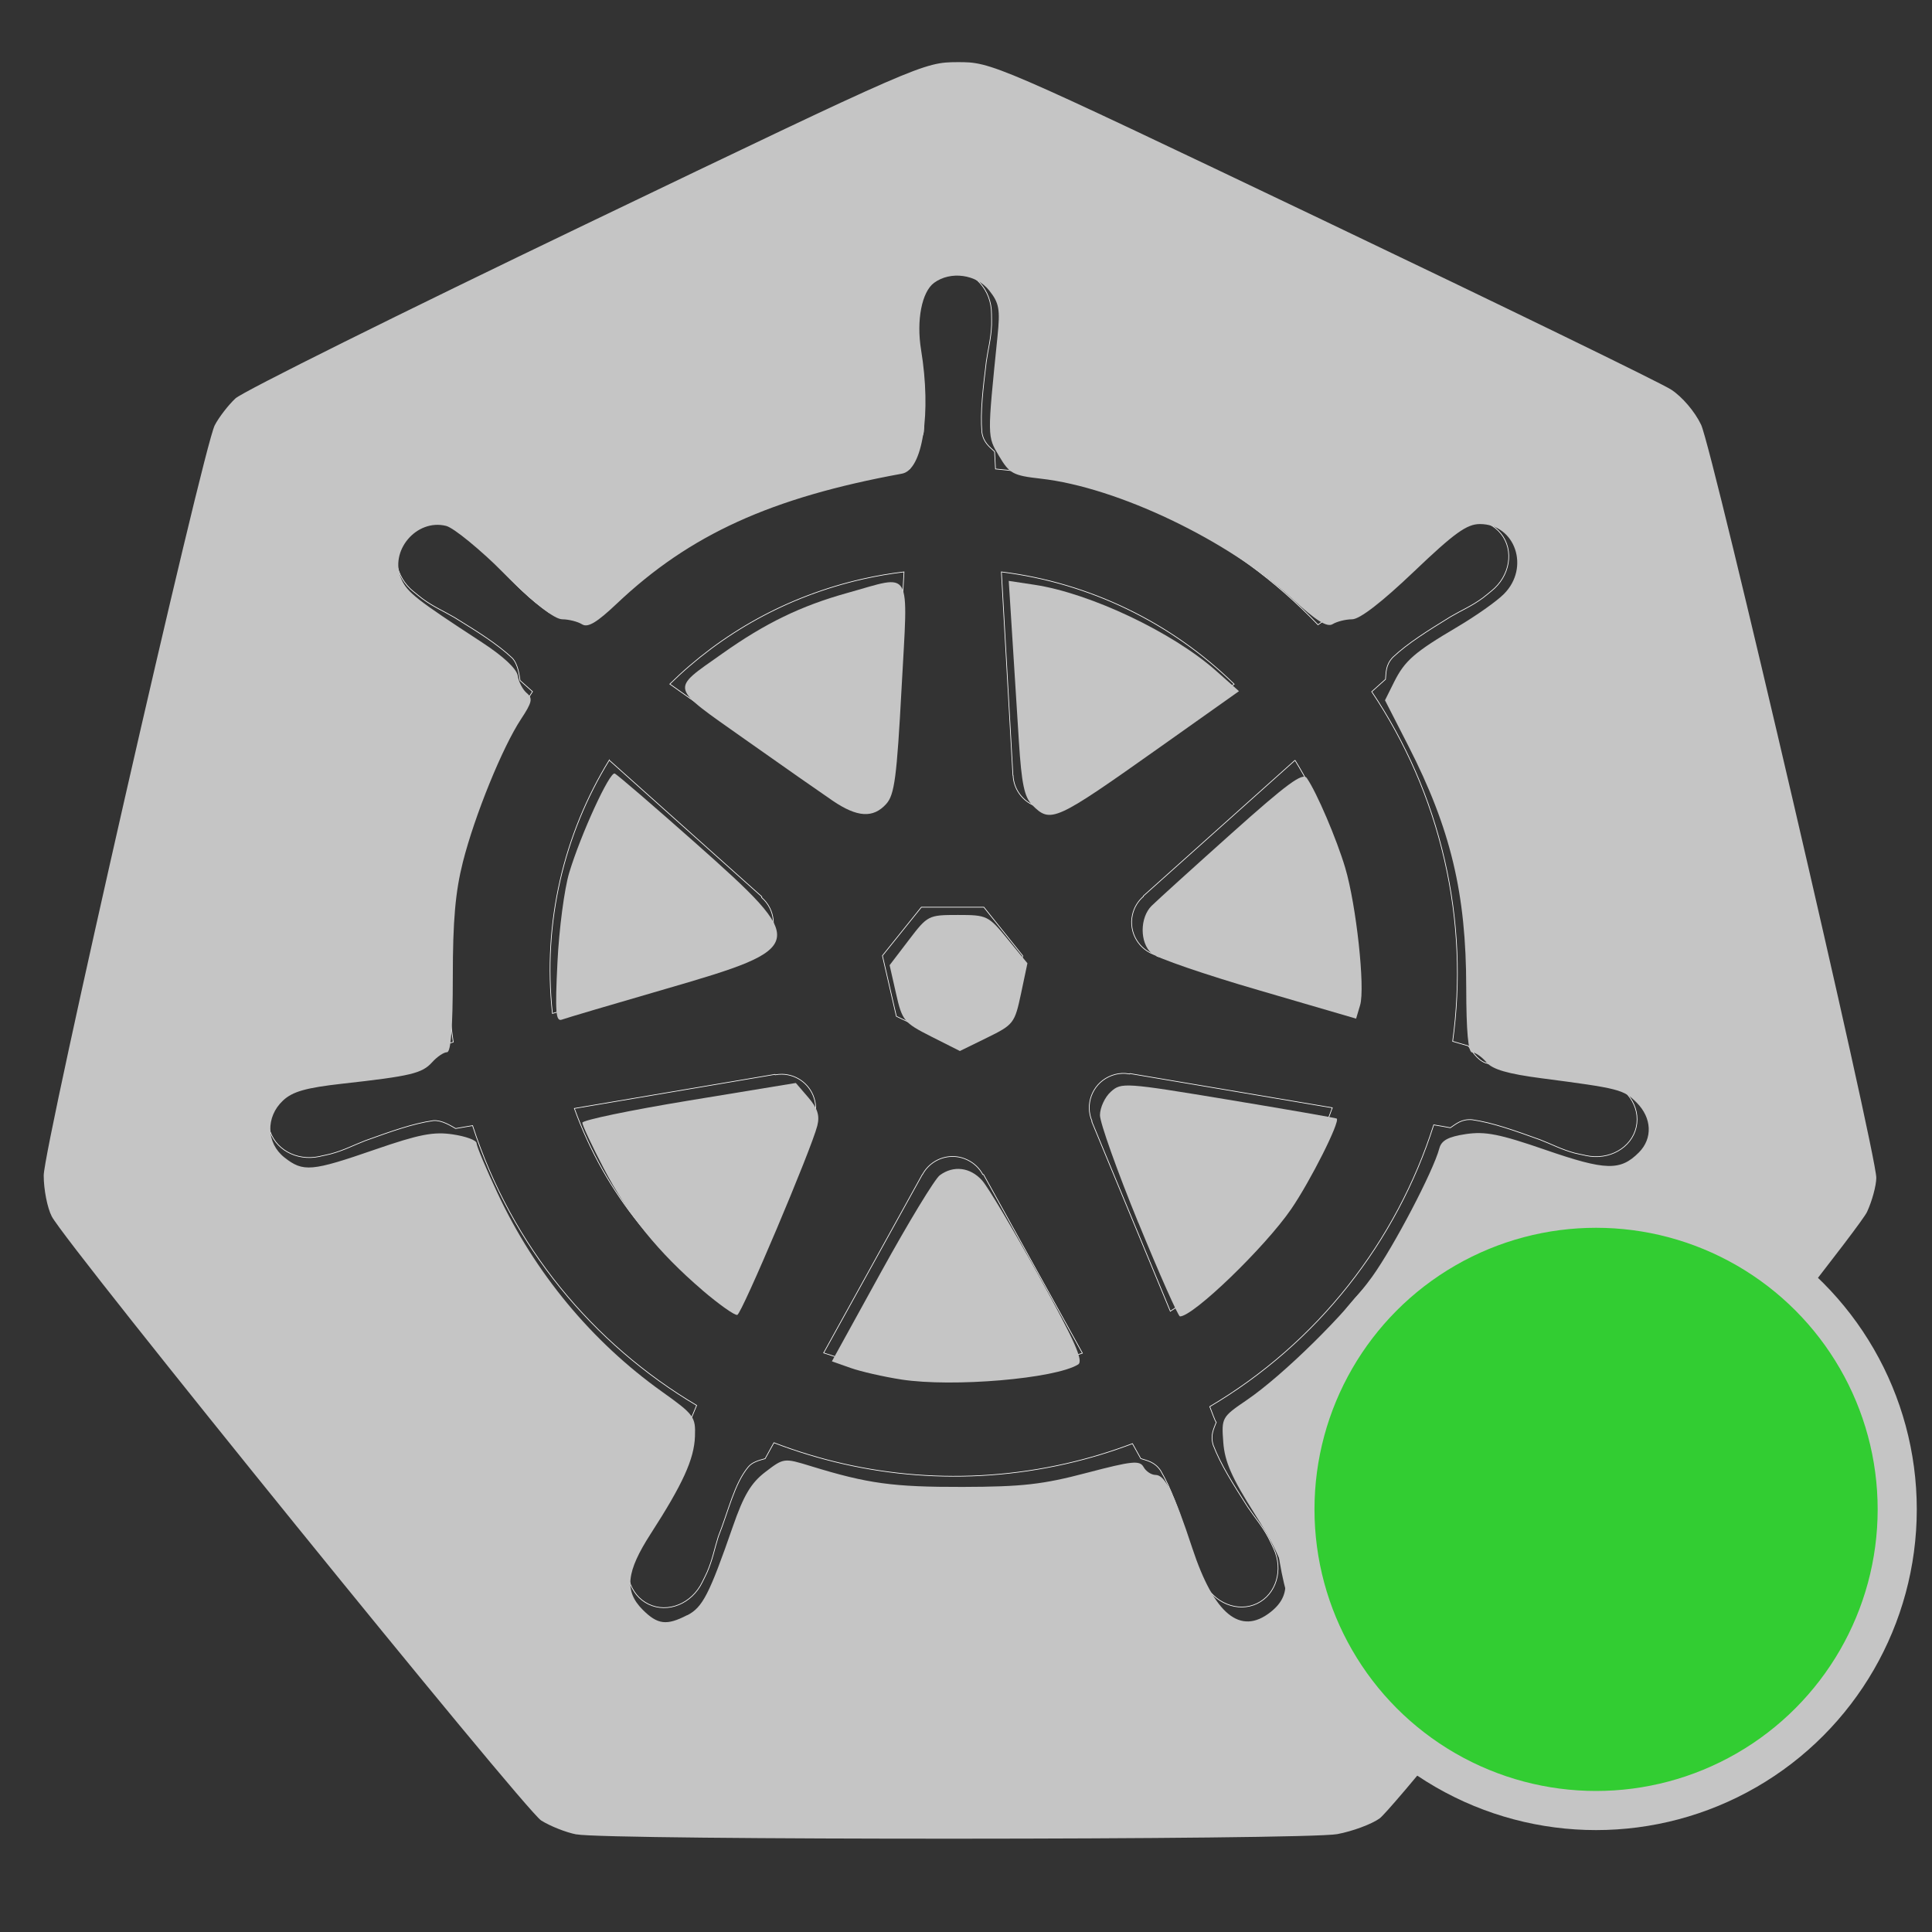 <?xml version="1.0" encoding="UTF-8" standalone="no"?>
<!-- Created with Inkscape (http://www.inkscape.org/) -->

<svg
   xmlns:dc="http://purl.org/dc/elements/1.1/"
   xmlns:cc="http://creativecommons.org/ns#"
   xmlns:rdf="http://www.w3.org/1999/02/22-rdf-syntax-ns#"
   xmlns:svg="http://www.w3.org/2000/svg"
   xmlns="http://www.w3.org/2000/svg"
   xmlns:sodipodi="http://sodipodi.sourceforge.net/DTD/sodipodi-0.dtd"
   xmlns:inkscape="http://www.inkscape.org/namespaces/inkscape"
   width="24"
   height="24"
   id="svg2"
   version="1.1"
   inkscape:version="0.92.3 (2405546, 2018-03-11)"
   sodipodi:docname="cluster-green.svg"
   inkscape:export-filename="/home/thockin/src/kubernetes/new.png"
   inkscape:export-xdpi="460.95001"
   inkscape:export-ydpi="460.95001">
  <rect width="100%" height="100%" fill="#333333" stroke="none"/>
  <defs
     id="defs4" />
  <sodipodi:namedview
     id="base"
     pagecolor="#ffffff"
     bordercolor="#666666"
     borderopacity="1.0"
     inkscape:pageopacity="0.0"
     inkscape:pageshadow="2"
     inkscape:zoom="8.0952545"
     inkscape:cx="49.039558"
     inkscape:cy="21.348054"
     inkscape:document-units="px"
     inkscape:current-layer="layer1"
     showgrid="false"
     inkscape:window-width="1920"
     inkscape:window-height="1017"
     inkscape:window-x="-8"
     inkscape:window-y="-8"
     inkscape:window-maximized="1"
     inkscape:snap-global="false"
     fit-margin-top="10"
     fit-margin-left="10"
     fit-margin-right="10"
     fit-margin-bottom="10" />
  <g
     inkscape:label="Layer 1"
     inkscape:groupmode="layer"
     id="layer1"
     transform="translate(-6.326,-852.719)">
    <g
       id="g3052"
       transform="matrix(0.033,0,0,0.033,6.025,847.036)">
      <path
         style="fill:none;fill-opacity:1;stroke:#c5c5c5;stroke-width:0;stroke-miterlimit:4;stroke-dasharray:none;stroke-opacity:1"
         d="m 365.312,184.812 a 46.725,46.342 0 0 0 -17.906,4.531 l -244.344,116.75 a 46.725,46.342 0 0 0 -25.281,31.438 L 17.5,599.781 A 46.725,46.342 0 0 0 23.844,635.312 46.725,46.342 0 0 0 26.5,639 l 169.125,210.281 a 46.725,46.342 0 0 0 36.531,17.438 L 503.375,866.656 A 46.725,46.342 0 0 0 539.906,849.25 L 708.969,638.938 A 46.725,46.342 0 0 0 718,599.719 l -60.375,-262.25 a 46.725,46.342 0 0 0 -25.281,-31.438 l -244.375,-116.688 A 46.725,46.342 0 0 0 365.312,184.812 Z"
         id="path3055"
         inkscape:connector-curvature="0"
         inkscape:export-filename="new.png"
         inkscape:export-xdpi="250.55"
         inkscape:export-ydpi="250.55" />
      <path
         inkscape:connector-curvature="0"
         id="path3059"
         d="m 367.734,274.06 c -8.077,8.2e-4 -14.626,7.276 -14.625,16.25 1e-5,0.138 0.028,0.269 0.031,0.406 -0.012,1.219 -0.071,2.688 -0.031,3.75 0.193,5.176 1.321,9.137 2,13.906 1.23,10.207 2.261,18.667 1.625,26.531 -0.619,2.965 -2.803,5.677 -4.75,7.562 l -0.344,6.188 c -8.777,0.727 -17.612,2.059 -26.438,4.062 -37.975,8.622 -70.67,28.183 -95.562,54.594 -1.615,-1.102 -4.441,-3.129 -5.281,-3.75 -2.611,0.353 -5.25,1.158 -8.688,-0.844 -6.545,-4.406 -12.506,-10.487 -19.719,-17.812 -3.305,-3.504 -5.698,-6.841 -9.625,-10.219 -0.892,-0.767 -2.253,-1.805 -3.25,-2.594 -3.07,-2.448 -6.691,-3.724 -10.188,-3.844 -4.496,-0.154 -8.824,1.604 -11.656,5.156 -5.035,6.315 -3.423,15.968 3.594,21.562 0.071,0.057 0.147,0.101 0.219,0.156 0.964,0.782 2.145,1.783 3.031,2.438 4.167,3.077 7.973,4.651 12.125,7.094 8.747,5.402 15.998,9.881 21.75,15.281 2.246,2.394 2.639,6.613 2.938,8.438 l 4.688,4.188 c -25.093,37.764 -36.707,84.409 -29.844,131.938 l -6.125,1.781 c -1.614,2.085 -3.895,5.365 -6.281,6.344 -7.525,2.37 -15.994,3.241 -26.219,4.312 -4.8,0.399 -8.942,0.161 -14.031,1.125 -1.12,0.212 -2.681,0.619 -3.906,0.906 -0.043,0.009 -0.082,0.022 -0.125,0.031 -0.067,0.015 -0.155,0.048 -0.219,0.062 -8.62,2.083 -14.158,10.006 -12.375,17.812 1.783,7.808 10.203,12.557 18.875,10.688 0.063,-0.014 0.153,-0.017 0.219,-0.031 0.098,-0.022 0.184,-0.07 0.281,-0.094 1.209,-0.265 2.724,-0.561 3.781,-0.844 5.003,-1.34 8.627,-3.308 13.125,-5.031 9.677,-3.471 17.692,-6.37 25.5,-7.5 3.261,-0.255 6.697,2.012 8.406,2.969 l 6.375,-1.094 c 14.67,45.483 45.414,82.245 84.344,105.312 l -2.656,6.375 c 0.957,2.475 2.013,5.825 1.3,8.269 -2.839,7.361 -7.701,15.131 -13.238,23.793 -2.681,4.002 -5.425,7.108 -7.844,11.688 -0.579,1.096 -1.316,2.779 -1.875,3.938 -3.759,8.042 -1.002,17.305 6.219,20.781 7.266,3.498 16.284,-0.191 20.188,-8.25 0.006,-0.011 0.026,-0.02 0.031,-0.031 0.004,-0.009 -0.004,-0.022 0,-0.031 0.556,-1.143 1.344,-2.644 1.812,-3.719 2.072,-4.747 2.762,-8.815 4.219,-13.406 3.87,-9.72 5.996,-19.919 11.323,-26.274 1.459,-1.74 3.837,-2.409 6.302,-3.07 l 3.312,-6 c 33.938,13.027 71.927,16.522 109.875,7.906 8.657,-1.966 17.014,-4.509 25.094,-7.562 0.931,1.651 2.661,4.826 3.125,5.625 2.506,0.815 5.24,1.236 7.469,4.531 3.985,6.809 6.711,14.864 10.031,24.594 1.457,4.591 2.178,8.659 4.25,13.406 0.472,1.082 1.256,2.605 1.812,3.75 3.895,8.085 12.942,11.787 20.219,8.281 7.22,-3.478 9.98,-12.74 6.219,-20.781 -0.559,-1.158 -1.327,-2.842 -1.906,-3.938 -2.419,-4.58 -5.163,-7.654 -7.844,-11.656 -5.537,-8.662 -10.13,-15.858 -12.969,-23.219 -1.187,-3.797 0.2,-6.158 1.125,-8.625 -0.554,-0.635 -1.739,-4.22 -2.438,-5.906 40.457,-23.888 70.299,-62.021 84.312,-106.062 1.892,0.297 5.182,0.879 6.25,1.094 2.2,-1.451 4.222,-3.344 8.188,-3.031 7.808,1.129 15.823,4.03 25.5,7.5 4.498,1.723 8.122,3.723 13.125,5.062 1.057,0.283 2.572,0.547 3.781,0.812 0.097,0.024 0.183,0.071 0.281,0.094 0.065,0.015 0.156,0.017 0.219,0.031 8.672,1.867 17.094,-2.879 18.875,-10.688 1.781,-7.807 -3.754,-15.732 -12.375,-17.812 -1.254,-0.285 -3.032,-0.769 -4.25,-1 -5.089,-0.964 -9.231,-0.726 -14.031,-1.125 -10.225,-1.071 -18.694,-1.943 -26.219,-4.312 -3.068,-1.19 -5.251,-4.841 -6.313,-6.344 l -5.906,-1.719 c 3.062,-22.154 2.237,-45.211 -3.062,-68.281 -5.348,-23.285 -14.8,-44.581 -27.406,-63.344 1.515,-1.377 4.376,-3.911 5.188,-4.656 0.237,-2.624 0.033,-5.376 2.75,-8.281 5.751,-5.401 13.003,-9.879 21.75,-15.281 4.152,-2.443 7.99,-4.017 12.156,-7.094 0.942,-0.696 2.229,-1.798 3.219,-2.594 7.015,-5.596 8.631,-15.248 3.594,-21.562 -5.037,-6.314 -14.797,-6.909 -21.812,-1.312 -0.999,0.791 -2.354,1.823 -3.25,2.594 -3.926,3.378 -6.351,6.714 -9.656,10.219 -7.212,7.326 -13.174,13.438 -19.719,17.844 -2.836,1.651 -6.99,1.08 -8.875,0.969 l -5.562,3.969 c -31.719,-33.261 -74.905,-54.525 -121.406,-58.656 -0.13,-1.949 -0.3,-5.471 -0.344,-6.531 -1.904,-1.822 -4.203,-3.377 -4.781,-7.312 -0.636,-7.864 0.426,-16.325 1.656,-26.531 0.679,-4.769 1.807,-8.73 2,-13.906 0.044,-1.177 -0.026,-2.884 -0.031,-4.156 -9.6e-4,-8.974 -6.548,-16.251 -14.625,-16.25 z m -18.312,113.438 -4.344,76.719 -0.312,0.156 c -0.291,6.863 -5.94,12.344 -12.875,12.344 -2.841,0 -5.463,-0.912 -7.594,-2.469 l -0.125,0.062 -62.906,-44.594 c 19.334,-19.011 44.063,-33.06 72.562,-39.531 5.206,-1.182 10.41,-2.059 15.594,-2.688 z m 36.656,0 c 33.273,4.092 64.045,19.159 87.625,42.25 l -62.5,44.312 -0.219,-0.094 c -5.547,4.052 -13.363,3.046 -17.688,-2.375 -1.771,-2.221 -2.701,-4.832 -2.812,-7.469 l -0.062,-0.031 z m -147.625,70.875 57.438,51.375 -0.062,0.312 c 5.184,4.507 5.949,12.328 1.625,17.75 -1.771,2.221 -4.142,3.711 -6.688,4.406 l -0.062,0.25 -73.625,21.25 c -3.747,-34.265 4.329,-67.574 21.375,-95.344 z m 258.156,0.031 c 8.534,13.833 14.997,29.282 18.844,46.031 3.801,16.548 4.755,33.067 3.188,49.031 l -74,-21.312 -0.062,-0.312 c -6.627,-1.811 -10.699,-8.552 -9.156,-15.312 0.632,-2.77 2.102,-5.113 4.094,-6.844 l -0.031,-0.156 57.125,-51.125 z m -140.656,55.312 h 23.531 l 14.625,18.281 -5.25,22.812 -21.125,10.156 -21.188,-10.188 -5.25,-22.812 z m 75.438,62.562 c 1,-0.051 1.996,0.04 2.969,0.219 l 0.125,-0.156 76.156,12.875 c -11.146,31.313 -32.473,58.44 -60.969,76.594 l -29.562,-71.406 0.094,-0.125 c -2.716,-6.31 0.002,-13.71 6.25,-16.719 1.6,-0.77 3.271,-1.197 4.938,-1.281 z m -127.906,0.312 c 5.812,0.082 11.025,4.115 12.375,10.031 0.632,2.77 0.325,5.514 -0.719,7.938 l 0.219,0.281 -29.25,70.688 c -27.347,-17.549 -49.129,-43.824 -60.781,-76.062 l 75.5,-12.812 0.125,0.156 c 0.845,-0.155 1.701,-0.23 2.531,-0.219 z m 63.781,30.969 c 2.024,-0.074 4.079,0.341 6.031,1.281 2.56,1.233 4.537,3.173 5.781,5.5 h 0.281 l 37.219,67.25 c -4.83,1.619 -9.796,3.003 -14.875,4.156 -28.465,6.463 -56.839,4.505 -82.531,-4.25 l 37.125,-67.125 h 0.062 c 2.228,-4.164 6.452,-6.649 10.906,-6.812 z"
         style="color:#000000;font-style:normal;font-variant:normal;font-weight:normal;font-stretch:normal;font-size:medium;line-height:normal;font-family:Sans;-inkscape-font-specification:Sans;text-indent:0;text-align:start;text-decoration:none;text-decoration-line:none;letter-spacing:normal;word-spacing:normal;text-transform:none;writing-mode:lr-tb;direction:ltr;baseline-shift:baseline;text-anchor:start;display:inline;overflow:visible;visibility:visible;fill:none;fill-opacity:1;stroke:#ffffff;stroke-width:0.25;stroke-miterlimit:4;stroke-dasharray:none;stroke-opacity:1;marker:none;enable-background:accumulate"
         sodipodi:nodetypes="ccccccccsccccscssccsccccccccscccsccccccccccccccscccscsccsccccscscsccccccccscccscsccccsccccscscscccccccccccccccscccsccccccccccccscccccscccccccccccccccccccccccscccscccccccccscccscccc"
         inkscape:export-filename="./path3059.png"
         inkscape:export-xdpi="250.55"
         inkscape:export-ydpi="250.55" />
    </g>
    <path
       style="fill:#c5c5c5;stroke-width:0.066"
       d="m 13.487,875.507 c -0.131,-0.025 -0.328,-0.104 -0.438,-0.173 -0.207,-0.131 -5.902,-7.16 -6.08,-7.504 -0.055,-0.106 -0.1,-0.335 -0.1,-0.508 1.567e-4,-0.357 1.98,-9.043 2.125,-9.321 0.052,-0.099 0.167,-0.249 0.257,-0.333 0.09,-0.084 2.049,-1.058 4.353,-2.164 4.159,-1.997 4.193,-2.011 4.616,-2.013 0.425,-10e-4 0.442,0.006 4.527,1.956 2.255,1.077 4.208,2.027 4.339,2.112 0.137,0.089 0.295,0.274 0.372,0.437 0.143,0.302 2.179,9.054 2.176,9.355 -9.74e-4,0.099 -0.053,0.289 -0.115,0.423 -0.143,0.308 -5.811,7.361 -6.056,7.535 -0.1,0.071 -0.336,0.159 -0.524,0.194 -0.39,0.074 -9.075,0.077 -9.453,0.003 z m 1.377,-2.723 c 0.19,-0.098 0.273,-0.259 0.565,-1.1 0.136,-0.392 0.227,-0.544 0.405,-0.68 0.229,-0.175 0.23,-0.175 0.569,-0.071 0.702,0.216 1.019,0.259 1.881,0.257 0.74,-0.002 0.993,-0.03 1.539,-0.174 0.568,-0.149 0.661,-0.159 0.709,-0.073 0.03,0.054 0.097,0.098 0.148,0.098 0.119,0 0.23,0.221 0.456,0.906 0.272,0.826 0.598,1.093 0.973,0.798 0.293,-0.231 0.247,-0.52 -0.193,-1.214 -0.289,-0.456 -0.376,-0.653 -0.394,-0.895 -0.023,-0.306 -0.018,-0.314 0.289,-0.523 0.449,-0.305 1.231,-1.075 1.561,-1.535 0.271,-0.378 0.761,-1.315 0.834,-1.594 0.026,-0.098 0.11,-0.144 0.329,-0.177 0.242,-0.036 0.419,-10e-4 0.995,0.198 0.743,0.256 0.924,0.261 1.154,0.031 0.174,-0.174 0.163,-0.43 -0.027,-0.62 -0.163,-0.163 -0.215,-0.176 -1.179,-0.302 -0.422,-0.055 -0.611,-0.11 -0.687,-0.199 -0.058,-0.068 -0.138,-0.123 -0.178,-0.123 -0.049,0 -0.072,-0.262 -0.073,-0.804 -3.9e-4,-1.17 -0.193,-1.976 -0.721,-3.007 l -0.288,-0.563 0.112,-0.225 c 0.134,-0.268 0.252,-0.371 0.791,-0.689 0.225,-0.133 0.484,-0.315 0.574,-0.406 0.327,-0.327 0.141,-0.869 -0.298,-0.869 -0.163,0 -0.317,0.111 -0.82,0.591 -0.401,0.382 -0.672,0.591 -0.767,0.592 -0.081,5.3e-4 -0.19,0.028 -0.242,0.06 -0.069,0.043 -0.203,-0.04 -0.501,-0.313 -0.798,-0.73 -2.173,-1.387 -3.126,-1.494 -0.345,-0.039 -0.388,-0.063 -0.517,-0.28 -0.148,-0.25 -0.148,-0.225 -0.02,-1.484 0.035,-0.341 0.021,-0.418 -0.103,-0.574 -0.159,-0.201 -0.479,-0.245 -0.684,-0.095 -0.153,0.112 -0.222,0.466 -0.162,0.833 0.129,0.787 0.021,1.491 -0.237,1.538 -1.626,0.297 -2.636,0.757 -3.54,1.612 -0.251,0.238 -0.363,0.305 -0.435,0.259 -0.053,-0.033 -0.163,-0.061 -0.245,-0.062 -0.098,-6.5e-4 -0.34,-0.191 -0.71,-0.559 -0.309,-0.307 -0.638,-0.577 -0.733,-0.601 -0.37,-0.093 -0.713,0.316 -0.555,0.663 0.075,0.166 0.19,0.255 0.998,0.782 0.268,0.175 0.434,0.33 0.447,0.417 0.011,0.076 0.062,0.173 0.112,0.215 0.077,0.064 0.066,0.115 -0.071,0.322 -0.231,0.349 -0.577,1.2 -0.723,1.777 -0.093,0.368 -0.125,0.727 -0.125,1.427 -3.35e-4,0.633 -0.024,0.935 -0.072,0.935 -0.04,6e-5 -0.123,0.056 -0.185,0.125 -0.125,0.138 -0.261,0.171 -1.115,0.266 -0.454,0.051 -0.619,0.098 -0.738,0.21 -0.217,0.203 -0.208,0.529 0.019,0.707 0.233,0.183 0.336,0.174 1.122,-0.098 0.553,-0.191 0.73,-0.225 0.97,-0.189 0.162,0.024 0.294,0.073 0.294,0.109 0,0.036 0.117,0.316 0.261,0.622 0.464,0.991 1.169,1.841 2.04,2.463 0.401,0.286 0.421,0.313 0.412,0.558 -0.01,0.282 -0.151,0.591 -0.549,1.208 -0.305,0.473 -0.331,0.714 -0.1,0.945 0.185,0.185 0.297,0.199 0.552,0.067 z"
       id="path4169"
       inkscape:connector-curvature="0" />
    <path
       style="fill:#c5c5c5;stroke-width:0.066"
       d="m 16.67,862.666 c -0.14,-0.095 -0.632,-0.439 -1.092,-0.764 -0.946,-0.669 -0.928,-0.604 -0.282,-1.062 0.536,-0.38 0.98,-0.595 1.555,-0.755 0.821,-0.228 0.756,-0.341 0.675,1.177 -0.06,1.117 -0.088,1.33 -0.191,1.444 -0.162,0.179 -0.359,0.168 -0.665,-0.04 z"
       id="path4171"
       inkscape:connector-curvature="0" />
    <path
       style="fill:#c5c5c5;stroke-width:0.066"
       d="m 19.147,862.717 c -0.096,-0.096 -0.131,-0.264 -0.164,-0.787 -0.023,-0.366 -0.061,-0.964 -0.084,-1.33 l -0.042,-0.665 0.318,0.048 c 0.691,0.104 1.716,0.589 2.256,1.068 l 0.286,0.254 -0.978,0.693 c -1.316,0.932 -1.36,0.952 -1.592,0.72 z"
       id="path4173"
       inkscape:connector-curvature="0" />
    <path
       style="fill:#c5c5c5;stroke-width:0.066"
       d="m 21.96,865.019 c -0.668,-0.194 -1.266,-0.4 -1.329,-0.457 -0.148,-0.133 -0.147,-0.444 0.001,-0.591 0.064,-0.063 0.509,-0.467 0.99,-0.897 0.695,-0.622 0.887,-0.763 0.938,-0.689 0.122,0.175 0.371,0.758 0.477,1.115 0.137,0.461 0.249,1.49 0.185,1.705 l -0.05,0.168 z"
       id="path4175"
       inkscape:connector-curvature="0" />
    <path
       style="fill:#c5c5c5;stroke-width:0.066"
       d="m 20.466,867.907 c -0.262,-0.641 -0.476,-1.241 -0.476,-1.335 7.14e-4,-0.094 0.061,-0.225 0.135,-0.291 0.13,-0.117 0.169,-0.115 1.46,0.099 0.73,0.121 1.335,0.226 1.346,0.234 0.047,0.034 -0.327,0.777 -0.565,1.124 -0.326,0.475 -1.216,1.334 -1.382,1.334 -0.022,-6e-5 -0.255,-0.524 -0.517,-1.165 z"
       id="path4177"
       inkscape:connector-curvature="0" />
    <path
       style="fill:#c5c5c5;stroke-width:0.066"
       d="m 17.524,869.856 c -0.22,-0.034 -0.505,-0.099 -0.632,-0.144 l -0.232,-0.082 0.614,-1.115 c 0.338,-0.613 0.665,-1.152 0.727,-1.197 0.17,-0.125 0.378,-0.099 0.525,0.065 0.073,0.081 0.391,0.616 0.707,1.189 0.447,0.81 0.555,1.054 0.486,1.097 -0.286,0.177 -1.557,0.285 -2.196,0.187 z"
       id="path4179"
       inkscape:connector-curvature="0" />
    <path
       style="fill:#c5c5c5;stroke-width:0.066"
       d="m 15.051,868.746 c -0.546,-0.468 -0.923,-0.933 -1.226,-1.514 -0.146,-0.28 -0.265,-0.534 -0.265,-0.566 0,-0.032 0.597,-0.156 1.326,-0.276 l 1.326,-0.218 0.155,0.18 c 0.115,0.134 0.144,0.224 0.112,0.351 -0.073,0.291 -0.936,2.332 -0.994,2.35 -0.03,0.01 -0.226,-0.129 -0.435,-0.307 z"
       id="path4181"
       inkscape:connector-curvature="0" />
    <path
       style="fill:#c5c5c5;stroke-width:0.066"
       d="m 13.251,864.67 c 0.02,-0.412 0.086,-0.911 0.146,-1.11 0.145,-0.48 0.501,-1.255 0.565,-1.232 0.028,0.01 0.482,0.401 1.009,0.868 1.405,1.248 1.396,1.294 -0.37,1.806 -0.662,0.192 -1.244,0.364 -1.295,0.383 -0.076,0.028 -0.086,-0.091 -0.055,-0.715 z"
       id="path4183"
       inkscape:connector-curvature="0" />
    <path
       style="fill:#c5c5c5;stroke-width:0.066"
       d="m 17.893,865.595 c -0.339,-0.172 -0.36,-0.197 -0.436,-0.533 l -0.08,-0.353 0.238,-0.312 c 0.234,-0.307 0.243,-0.312 0.61,-0.312 0.362,0 0.379,0.008 0.618,0.3 l 0.246,0.3 -0.08,0.379 c -0.078,0.366 -0.092,0.384 -0.42,0.545 l -0.339,0.166 z"
       id="path4185"
       inkscape:connector-curvature="0" />
    <circle
       cx="26.153"
       cy="871.469"
       id="ellipse3796"
       style="fill:#32cd32;stroke:#c5c5c5;stroke-width:0.486"
       r="3.741" />
  </g>
</svg>
